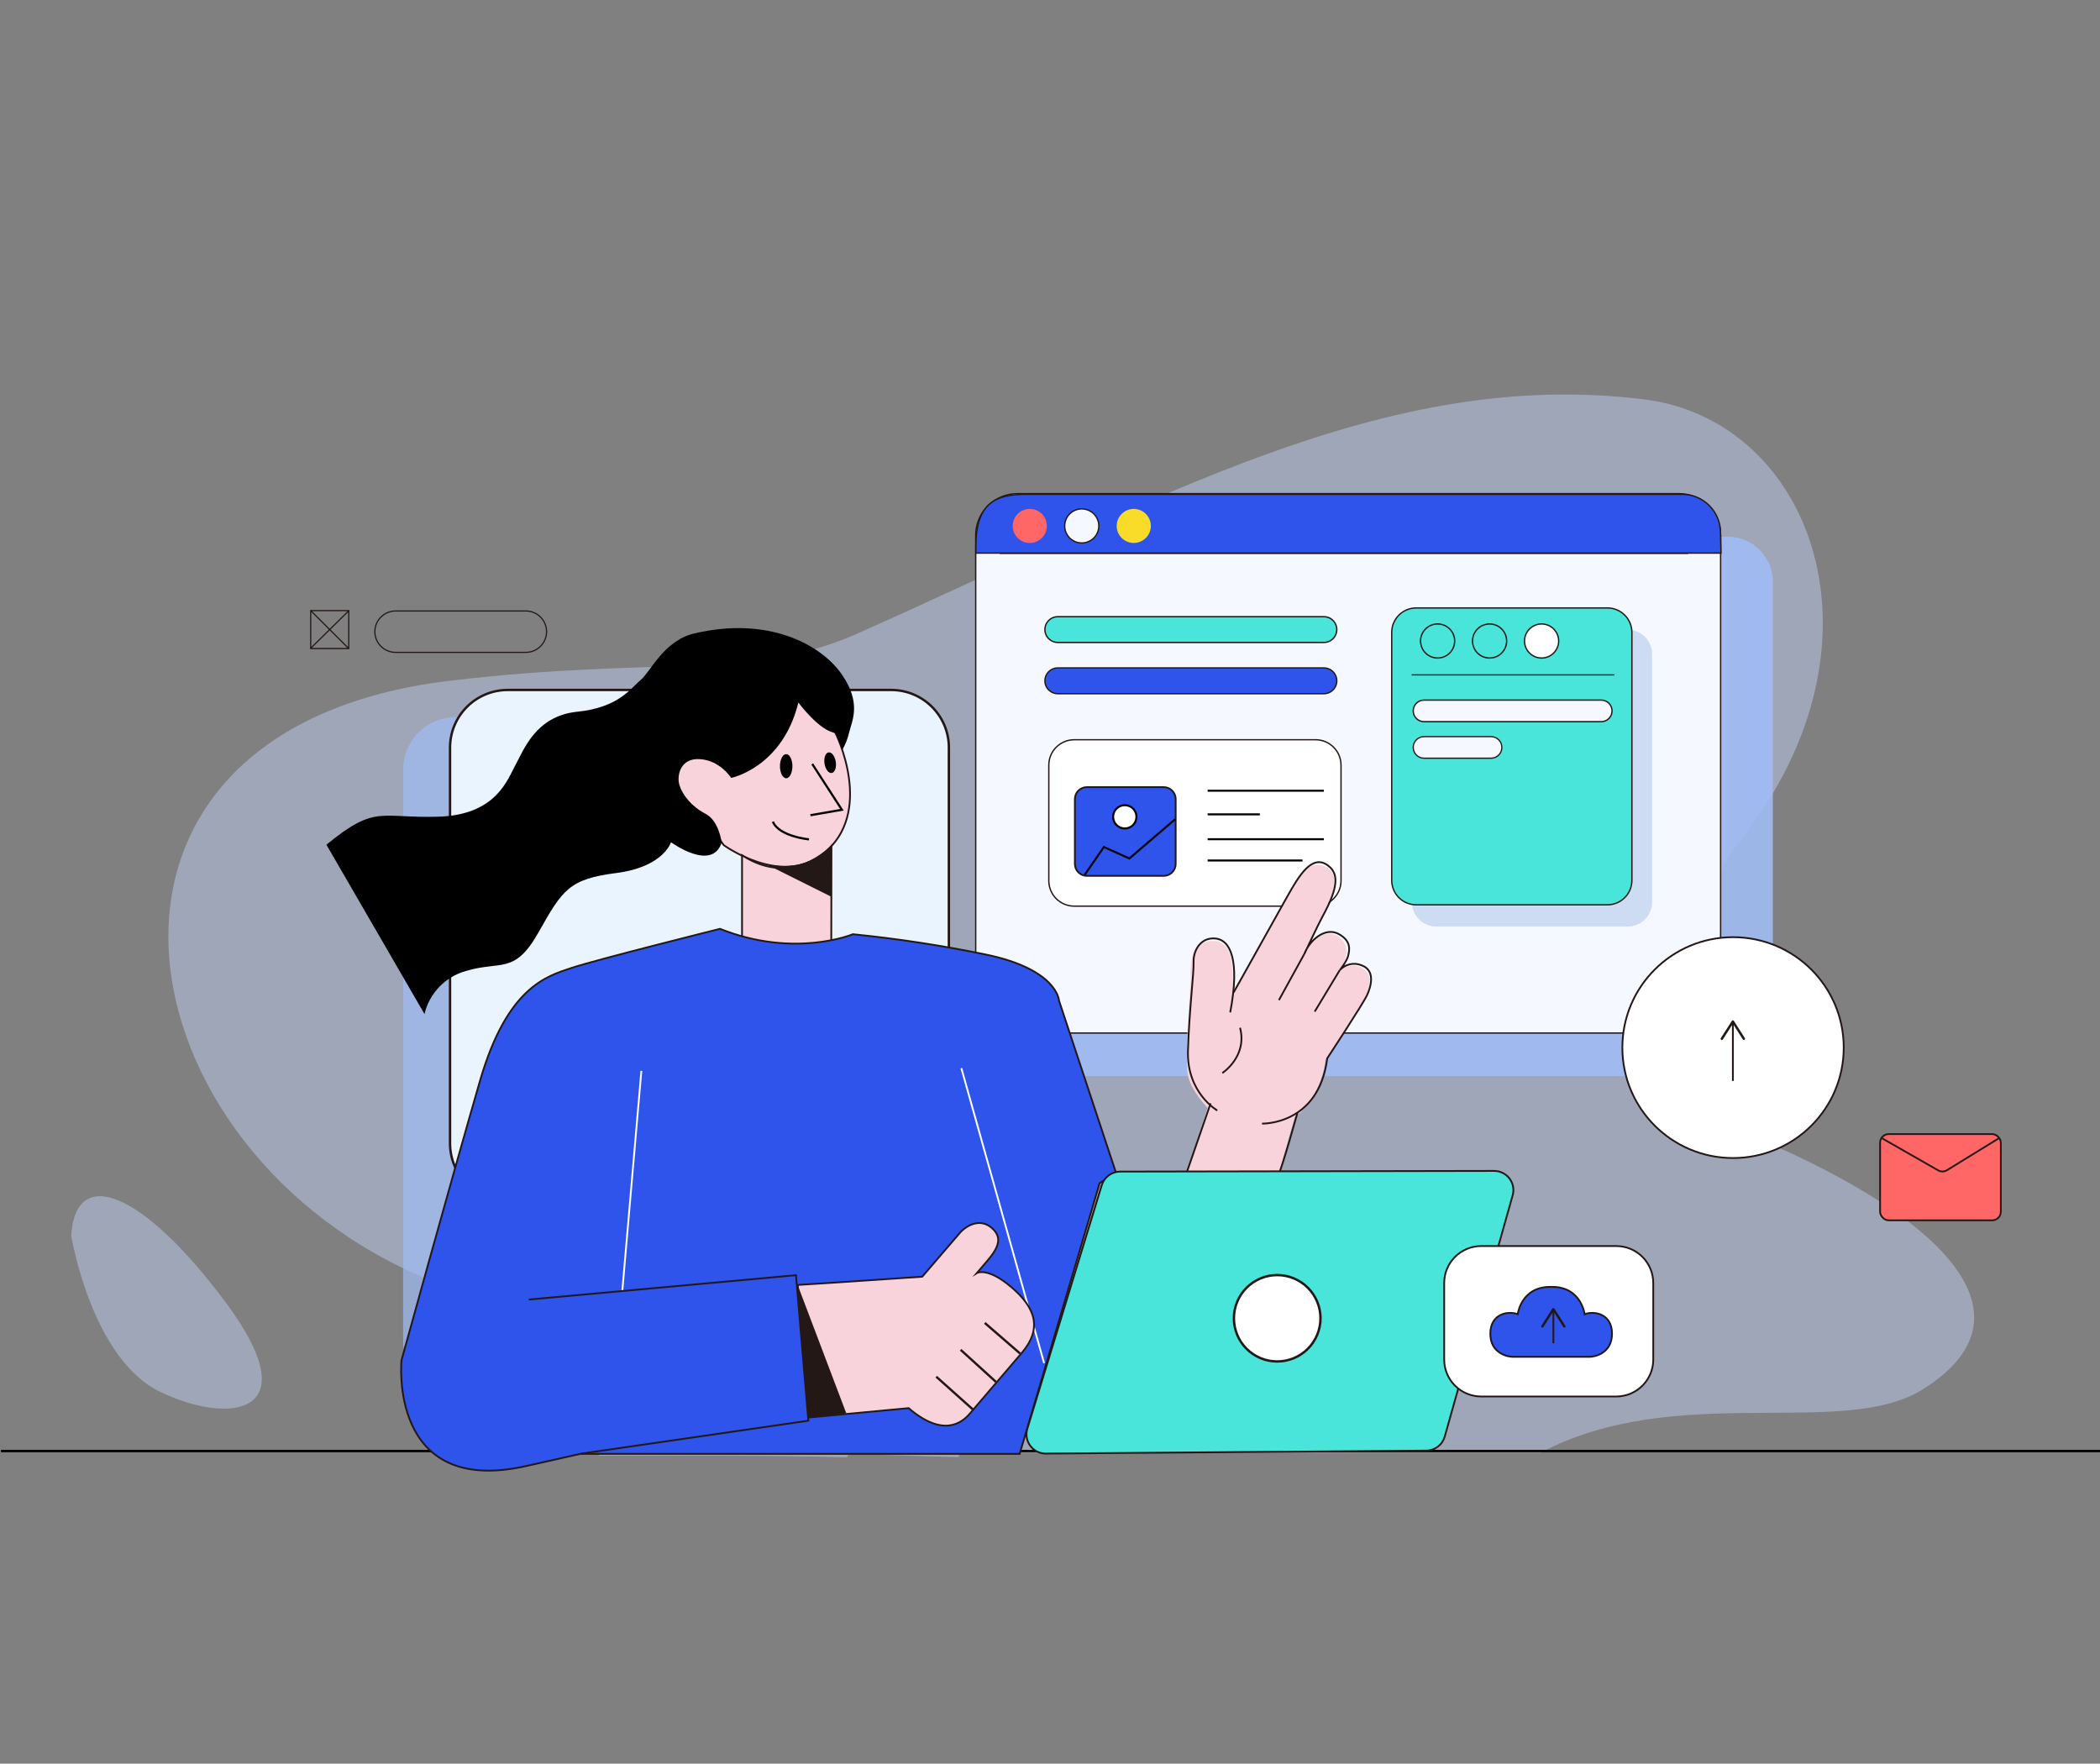 <svg width="487" height="409" viewBox="0 0 487 409" fill="none" xmlns="http://www.w3.org/2000/svg">
<rect x="0" y="0" width="487" height="409" fill="#808080" stroke="none"/>
<g id="pic" clip-path="url(#clip0_938_31384)">
<path id="Vector" opacity="0.46" d="M400.189 260.977C385.855 255.388 389.574 212.641 403.757 194.657C439.712 149.101 420.194 97.451 381.288 92.62C321.206 85.165 268.699 115.865 198.845 146.921C174.383 157.799 152.961 152.108 104.426 157.854C9.363 169.163 26.751 267.681 100.413 297.165C157.255 319.919 128.669 322.747 138.99 337.582C158.165 337.582 177.3 337.486 196.448 337.951C196.47 337.767 196.561 337.599 196.702 337.479C196.842 337.358 197.023 337.295 197.208 337.302C205.605 337.302 213.994 337.766 222.383 337.91C222.327 337.733 222.336 337.541 222.409 337.37C222.482 337.199 222.613 337.059 222.78 336.976C222.891 336.921 223.013 336.892 223.137 336.892H357.249C388.841 320.219 427.234 333.837 445.868 322.221C476.029 303.328 444.766 278.374 400.189 260.977V260.977Z" fill="#C2D3F9"/>
<path id="Vector_2" opacity="0.68" d="M196.962 166.286H105.713C102.473 166.286 99.365 167.57 97.074 169.857C94.783 172.143 93.496 175.243 93.496 178.476V311.152C93.496 314.385 94.783 317.486 97.074 319.772C99.365 322.058 102.473 323.342 105.713 323.342H196.962C200.202 323.342 203.31 322.058 205.601 319.772C207.892 317.486 209.179 314.385 209.179 311.152V178.476C209.179 175.243 207.892 172.143 205.601 169.857C203.31 167.57 200.202 166.286 196.962 166.286Z" fill="#A1BEF7"/>
<g id="Vector_3" style="mix-blend-mode:multiply" opacity="0.87">
<path d="M400.655 124.468H244.88C242.103 124.468 239.44 125.569 237.476 127.528C235.512 129.488 234.409 132.145 234.409 134.916V239.105C234.409 241.876 235.512 244.533 237.476 246.493C239.44 248.452 242.103 249.553 244.88 249.553H400.655C403.432 249.553 406.096 248.452 408.059 246.493C410.023 244.533 411.126 241.876 411.126 239.105V134.916C411.126 132.145 410.023 129.488 408.059 127.528C406.096 125.569 403.432 124.468 400.655 124.468V124.468Z" fill="#A1BEF7"/>
</g>
<path id="Vector_4" d="M206.659 160.006H117.753C115.995 160.006 114.254 160.352 112.629 161.023C111.005 161.694 109.529 162.678 108.285 163.919C107.042 165.159 106.056 166.632 105.383 168.253C104.71 169.873 104.364 171.61 104.364 173.365V265.166C104.364 266.92 104.71 268.657 105.383 270.278C106.056 271.899 107.042 273.372 108.285 274.612C109.529 275.853 111.005 276.837 112.629 277.508C114.254 278.179 115.995 278.524 117.753 278.524H206.659C214.053 278.524 220.048 272.544 220.048 265.166V173.365C220.048 165.987 214.053 160.006 206.659 160.006Z" fill="#EAF4FE" stroke="#231815" stroke-width="0.555" stroke-miterlimit="10"/>
<path id="Vector_5" d="M389.362 114.478H235.93C233.369 114.478 230.913 115.493 229.102 117.3C227.291 119.107 226.273 121.557 226.273 124.113V229.928C226.273 232.483 227.291 234.934 229.102 236.741C230.913 238.547 233.369 239.562 235.93 239.562H389.362C391.923 239.562 394.379 238.547 396.19 236.741C398.001 234.934 399.018 232.483 399.018 229.928V124.113C399.018 121.557 398.001 119.107 396.19 117.3C394.379 115.493 391.923 114.478 389.362 114.478Z" fill="#F5F8FE" stroke="#231815" stroke-width="0.31" stroke-miterlimit="10"/>
<g id="Vector_6" style="mix-blend-mode:multiply" opacity="0.38">
<path d="M377.445 146.02H333.115C331.608 146.02 330.162 146.617 329.096 147.681C328.03 148.744 327.431 150.187 327.431 151.691V209.197C327.431 210.701 328.03 212.144 329.096 213.207C330.162 214.271 331.608 214.869 333.115 214.869H377.445C378.953 214.869 380.399 214.271 381.465 213.207C382.531 212.144 383.129 210.701 383.129 209.197V151.691C383.129 150.187 382.531 148.744 381.465 147.681C380.399 146.617 378.953 146.02 377.445 146.02V146.02Z" fill="#8CACE2"/>
</g>
<path id="Vector_7" d="M305.085 171.547H249.126C247.56 171.547 246.059 172.168 244.952 173.273C243.845 174.377 243.223 175.875 243.223 177.437V204.25C243.223 205.812 243.845 207.31 244.952 208.415C246.059 209.519 247.56 210.14 249.126 210.14H305.085C306.65 210.14 308.152 209.519 309.259 208.415C310.366 207.31 310.988 205.812 310.988 204.25V177.437C310.988 175.875 310.366 174.377 309.259 173.273C308.152 172.168 306.65 171.547 305.085 171.547Z" fill="white" stroke="#231815" stroke-width="0.31" stroke-miterlimit="10"/>
<path id="Vector_8" d="M231.828 128.329H391.513" stroke="#231815" stroke-width="0.275" stroke-miterlimit="10"/>
<path id="Vector_9" d="M0.22 336.502H487.22" stroke="black" stroke-width="0.555" stroke-miterlimit="10"/>
<path id="Vector_10" d="M72.101 141.646L80.71 150.236M72.067 150.324L80.833 141.681M80.874 141.599H72.053V150.399H80.874V141.599ZM121.937 141.687H91.743C91.11 141.687 90.484 141.811 89.9 142.052C89.317 142.294 88.786 142.647 88.339 143.093C87.892 143.539 87.537 144.068 87.295 144.651C87.053 145.233 86.928 145.858 86.928 146.488C86.929 147.762 87.436 148.983 88.339 149.883C89.242 150.783 90.466 151.288 91.743 151.288H121.937C123.214 151.288 124.438 150.783 125.341 149.883C126.243 148.983 126.751 147.762 126.752 146.488C126.752 145.858 126.627 145.233 126.385 144.651C126.143 144.068 125.788 143.539 125.341 143.093C124.894 142.647 124.363 142.294 123.779 142.052C123.195 141.811 122.569 141.687 121.937 141.687V141.687Z" stroke="#231815" stroke-width="0.275" stroke-miterlimit="10"/>
<path id="Vector_11" d="M296.531 272.217L275.39 271.698L280.047 256.891C280.047 256.891 276.082 252.982 275.411 248.985C274.739 244.988 276.13 227.12 276.13 227.12C276.13 227.12 275.541 220.608 278.184 219.077C280.828 217.547 285.252 217.458 285.718 223.751C286.183 230.044 285.718 229.996 285.718 229.996L288.738 225.145L301.209 203.279C301.209 203.279 303.736 199.323 307.338 200.943C310.94 202.562 309.139 207.092 307.742 210.153C306.345 213.215 303.421 218.872 303.421 218.872C303.421 218.872 307.475 214.649 310.762 217.506C314.049 220.362 310.851 224.701 310.851 224.701C310.851 224.701 314.365 222.651 316.837 225.241C319.309 227.83 315.084 233.953 315.084 233.953L307.311 245.897C307.311 245.897 306.845 253.973 300.27 259.05L296.531 272.217V272.217Z" fill="#F9D3DC"/>
<path id="Vector_12" d="M275.219 271.876L280.745 255.88M296.38 272.675C297.243 271.172 300.9 257.991 300.9 257.991" stroke="#231815" stroke-width="0.415" stroke-miterlimit="10"/>
<path id="Vector_13" d="M292.669 260.567C292.669 260.567 305.818 261.005 307.79 245.432C307.79 245.432 316.118 232.771 317.036 230.755C317.953 228.739 319.008 225.056 315.782 223.867C314.927 223.506 313.981 223.417 313.073 223.614C312.166 223.811 311.342 224.284 310.714 224.967C310.714 224.967 312.365 222.877 312.639 221.674C312.913 220.471 313.536 218.257 310.406 216.577C307.276 214.896 303.64 218.08 302.448 221.305C302.448 221.305 305.708 214.335 306.681 212.579C310.434 205.746 310.44 202.624 308.05 200.786C304.366 197.923 301.353 202.835 298.463 208.015C297.641 209.511 286.081 230.16 286.081 230.16" stroke="#231815" stroke-width="0.415" stroke-miterlimit="10"/>
<path id="Vector_14" d="M282.293 257.527C282.293 257.527 275.178 253.461 275.493 243.649C275.808 233.837 276.896 225.603 276.801 223.095C276.705 220.588 278.307 217.369 281.773 217.629C285.238 217.889 287.635 222.474 285.293 234.78" stroke="#231815" stroke-width="0.415" stroke-miterlimit="10"/>
<path id="Vector_15" d="M283.464 248.842C283.464 248.842 289.34 245.022 287.573 238.34M302.435 221.305L296.586 231.93M310.701 224.968L304.886 234.595" stroke="#231815" stroke-width="0.415" stroke-miterlimit="10"/>
<path id="Vector_16" d="M401.901 268.555C416.078 268.555 427.569 257.089 427.569 242.945C427.569 228.801 416.078 217.335 401.901 217.335C387.725 217.335 376.233 228.801 376.233 242.945C376.233 257.089 387.725 268.555 401.901 268.555Z" fill="white" stroke="#231815" stroke-width="0.41" stroke-miterlimit="10"/>
<path id="Vector_17" d="M306.9 143.013H245.381C244.982 143.004 244.585 143.075 244.214 143.222C243.843 143.368 243.505 143.587 243.22 143.865C242.935 144.144 242.709 144.476 242.554 144.843C242.399 145.21 242.32 145.604 242.32 146.002C242.32 146.4 242.399 146.794 242.554 147.161C242.709 147.528 242.935 147.861 243.22 148.139C243.505 148.417 243.843 148.636 244.214 148.783C244.585 148.929 244.982 149 245.381 148.992H306.9C307.303 149.007 307.705 148.94 308.081 148.797C308.458 148.653 308.801 148.435 309.092 148.156C309.382 147.877 309.613 147.543 309.771 147.173C309.928 146.802 310.01 146.404 310.01 146.002C310.01 145.6 309.928 145.202 309.771 144.832C309.613 144.462 309.382 144.127 309.092 143.848C308.801 143.569 308.458 143.351 308.081 143.208C307.705 143.064 307.303 142.998 306.9 143.013Z" fill="#49E5DB" stroke="#231815" stroke-width="0.31" stroke-miterlimit="10"/>
<path id="Vector_18" d="M306.9 154.896H245.381C244.982 154.887 244.585 154.958 244.214 155.105C243.843 155.251 243.505 155.47 243.22 155.748C242.935 156.027 242.709 156.359 242.554 156.726C242.399 157.093 242.32 157.487 242.32 157.885C242.32 158.283 242.399 158.677 242.554 159.044C242.709 159.411 242.935 159.743 243.22 160.022C243.505 160.3 243.843 160.519 244.214 160.666C244.585 160.812 244.982 160.883 245.381 160.874H306.9C307.303 160.889 307.705 160.823 308.081 160.68C308.458 160.536 308.801 160.318 309.092 160.039C309.382 159.76 309.613 159.425 309.771 159.055C309.928 158.685 310.01 158.287 310.01 157.885C310.01 157.483 309.928 157.085 309.771 156.715C309.613 156.345 309.382 156.01 309.092 155.731C308.801 155.452 308.458 155.234 308.081 155.091C307.705 154.947 307.303 154.881 306.9 154.896V154.896Z" fill="#2F54EB" stroke="#231815" stroke-width="0.31" stroke-miterlimit="10"/>
<path id="Vector_19" d="M269.864 182.542H252.051C251.314 182.542 250.606 182.834 250.085 183.354C249.563 183.874 249.271 184.58 249.271 185.316V200.341C249.271 200.706 249.342 201.066 249.482 201.403C249.622 201.74 249.827 202.045 250.085 202.303C250.343 202.561 250.65 202.765 250.987 202.904C251.324 203.044 251.686 203.116 252.051 203.116H269.864C270.229 203.116 270.59 203.044 270.928 202.904C271.265 202.765 271.572 202.561 271.83 202.303C272.088 202.045 272.293 201.74 272.433 201.403C272.572 201.066 272.644 200.706 272.644 200.341V185.316C272.644 184.58 272.351 183.874 271.83 183.354C271.308 182.834 270.601 182.542 269.864 182.542V182.542Z" fill="#2F54EB" stroke="#231815" stroke-width="0.415" stroke-miterlimit="10"/>
<path id="Vector_20" d="M280.061 183.368H307.009M280.061 188.855H292.162M280.061 194.615H307.009M280.061 199.549H302.058M251.537 202.89L256.002 196.426L261.899 199.084L272.541 189.976" stroke="black" stroke-width="0.465" stroke-miterlimit="10"/>
<path id="Vector_21" d="M260.844 192.122C261.2 192.122 261.551 192.052 261.88 191.916C262.208 191.781 262.506 191.582 262.757 191.331C263.008 191.081 263.208 190.783 263.344 190.456C263.479 190.128 263.549 189.777 263.549 189.423C263.549 189.068 263.479 188.717 263.344 188.39C263.208 188.062 263.008 187.765 262.757 187.514C262.506 187.264 262.208 187.065 261.88 186.929C261.551 186.793 261.2 186.724 260.844 186.724C260.127 186.724 259.439 187.008 258.931 187.514C258.424 188.02 258.139 188.707 258.139 189.423C258.139 190.138 258.424 190.825 258.931 191.331C259.439 191.837 260.127 192.122 260.844 192.122V192.122Z" fill="white" stroke="black" stroke-width="0.465" stroke-miterlimit="10"/>
<path id="Vector_22" d="M372.762 140.983H328.432C326.924 140.983 325.478 141.581 324.412 142.645C323.346 143.708 322.748 145.151 322.748 146.655V204.161C322.748 205.665 323.346 207.108 324.412 208.171C325.478 209.235 326.924 209.832 328.432 209.832H372.762C374.269 209.832 375.715 209.235 376.781 208.171C377.847 207.108 378.446 205.665 378.446 204.161V146.655C378.446 145.151 377.847 143.708 376.781 142.645C375.715 141.581 374.269 140.983 372.762 140.983V140.983Z" fill="#49E5DB" stroke="#231815" stroke-width="0.31" stroke-miterlimit="10"/>
<path id="Vector_23" d="M327.383 156.508H374.405" stroke="#231815" stroke-width="0.275" stroke-miterlimit="10"/>
<path id="Vector_24" d="M333.39 152.6C334.44 152.6 335.447 152.184 336.189 151.443C336.931 150.702 337.348 149.698 337.348 148.65C337.348 147.603 336.931 146.598 336.189 145.857C335.447 145.117 334.44 144.701 333.39 144.701C332.34 144.701 331.333 145.117 330.591 145.857C329.849 146.598 329.432 147.603 329.432 148.65C329.432 149.698 329.849 150.702 330.591 151.443C331.333 152.184 332.34 152.6 333.39 152.6V152.6Z" stroke="#231815" stroke-width="0.31" stroke-miterlimit="10"/>
<path id="Vector_25" d="M345.443 152.6C346.493 152.6 347.499 152.184 348.242 151.443C348.984 150.702 349.401 149.698 349.401 148.65C349.401 147.603 348.984 146.598 348.242 145.857C347.499 145.117 346.493 144.701 345.443 144.701C344.393 144.701 343.386 145.117 342.644 145.857C341.901 146.598 341.484 147.603 341.484 148.65C341.484 149.698 341.901 150.702 342.644 151.443C343.386 152.184 344.393 152.6 345.443 152.6Z" fill="#49E5DB" stroke="#231815" stroke-width="0.31" stroke-miterlimit="10"/>
<path id="Vector_26" d="M357.503 152.6C358.553 152.6 359.559 152.184 360.302 151.443C361.044 150.702 361.461 149.698 361.461 148.65C361.461 147.603 361.044 146.598 360.302 145.857C359.559 145.117 358.553 144.701 357.503 144.701C356.453 144.701 355.446 145.117 354.704 145.857C353.961 146.598 353.544 147.603 353.544 148.65C353.544 149.698 353.961 150.702 354.704 151.443C355.446 152.184 356.453 152.6 357.503 152.6Z" fill="white" stroke="#231815" stroke-width="0.31" stroke-miterlimit="10"/>
<path id="Vector_27" d="M371.337 162.357H330.239C329.575 162.357 328.937 162.62 328.467 163.089C327.997 163.558 327.733 164.195 327.733 164.858C327.733 165.521 327.997 166.157 328.467 166.626C328.937 167.095 329.575 167.359 330.239 167.359H371.337C372.002 167.359 372.639 167.095 373.109 166.626C373.579 166.157 373.843 165.521 373.843 164.858C373.843 164.195 373.579 163.558 373.109 163.089C372.639 162.62 372.002 162.357 371.337 162.357V162.357Z" fill="#F5F8FE" stroke="#231815" stroke-width="0.31" stroke-miterlimit="10"/>
<path id="Vector_28" d="M345.785 170.83H330.239C329.575 170.83 328.937 171.093 328.467 171.562C327.997 172.031 327.733 172.667 327.733 173.33C327.733 173.994 327.997 174.63 328.467 175.099C328.937 175.568 329.575 175.831 330.239 175.831H345.785C346.45 175.831 347.088 175.568 347.558 175.099C348.028 174.63 348.292 173.994 348.292 173.33C348.292 172.667 348.028 172.031 347.558 171.562C347.088 171.093 346.45 170.83 345.785 170.83V170.83Z" fill="#F5F8FE" stroke="#231815" stroke-width="0.29" stroke-miterlimit="10"/>
<path id="Vector_29" d="M401.86 250.673V237.287" stroke="#231815" stroke-width="0.41" stroke-miterlimit="10"/>
<path id="Vector_30" d="M404.559 241.128C404.495 241.167 404.418 241.179 404.346 241.163C404.273 241.146 404.209 241.101 404.168 241.039L401.861 237.417L399.546 241.039C399.517 241.089 399.474 241.129 399.423 241.153C399.371 241.178 399.313 241.187 399.256 241.178C399.199 241.168 399.147 241.142 399.105 241.103C399.064 241.063 399.035 241.012 399.024 240.955C399.017 240.918 399.018 240.879 399.027 240.842C399.034 240.804 399.05 240.769 399.073 240.738L401.621 236.748C401.646 236.707 401.681 236.673 401.722 236.649C401.765 236.627 401.813 236.616 401.861 236.618C401.907 236.618 401.953 236.63 401.994 236.652C402.035 236.675 402.069 236.708 402.093 236.748L404.641 240.738C404.673 240.782 404.69 240.834 404.689 240.888C404.689 240.936 404.677 240.982 404.654 241.024C404.631 241.066 404.599 241.101 404.559 241.128V241.128Z" fill="#231815"/>
<path id="Vector_31" d="M399.107 128.268H226.301V126.73C226.301 116.706 230.841 114.629 237.895 114.629H390.088C392.413 114.628 394.646 115.535 396.309 117.155C397.973 118.776 398.936 120.981 398.991 123.3L399.107 128.268Z" fill="#2F54EB" stroke="#231815" stroke-width="0.31" stroke-miterlimit="10"/>
<path id="Vector_32" d="M238.812 125.917C239.862 125.917 240.869 125.5 241.611 124.76C242.354 124.019 242.771 123.014 242.771 121.967C242.771 120.92 242.354 119.915 241.611 119.174C240.869 118.434 239.862 118.018 238.812 118.018C237.763 118.018 236.756 118.434 236.013 119.174C235.271 119.915 234.854 120.92 234.854 121.967C234.854 123.014 235.271 124.019 236.013 124.76C236.756 125.5 237.763 125.917 238.812 125.917V125.917Z" fill="#FF6666"/>
<path id="Vector_33" d="M250.866 125.917C251.916 125.917 252.923 125.5 253.665 124.76C254.407 124.019 254.825 123.014 254.825 121.967C254.825 120.92 254.407 119.915 253.665 119.174C252.923 118.434 251.916 118.018 250.866 118.018C249.816 118.018 248.809 118.434 248.067 119.174C247.325 119.915 246.908 120.92 246.908 121.967C246.908 123.014 247.325 124.019 248.067 124.76C248.809 125.5 249.816 125.917 250.866 125.917V125.917Z" fill="#F5F8FE" stroke="#231815" stroke-width="0.31" stroke-miterlimit="10"/>
<path id="Vector_34" d="M262.926 125.917C263.976 125.917 264.983 125.5 265.725 124.76C266.468 124.019 266.885 123.014 266.885 121.967C266.885 120.92 266.468 119.915 265.725 119.174C264.983 118.434 263.976 118.018 262.926 118.018C261.876 118.018 260.869 118.434 260.127 119.174C259.385 119.915 258.968 120.92 258.968 121.967C258.968 123.014 259.385 124.019 260.127 124.76C260.869 125.5 261.876 125.917 262.926 125.917V125.917Z" fill="#F8DC29"/>
<path id="Vector_35" d="M193.744 169.962C193.744 169.962 203.092 188.534 190.73 198.148C181.088 205.664 167.822 195.975 167.822 195.975L164.008 190.509L149.373 185.596L155.92 165.869L181.677 159.036L193.744 169.962V169.962Z" fill="#F9D3DC" stroke="#231815" stroke-width="0.415" stroke-miterlimit="10"/>
<path id="Vector_36" d="M75.697 195.893L98.44 235.156C98.998 232.798 100.176 230.632 101.852 228.88C103.53 227.129 105.645 225.856 107.98 225.193C116.198 222.713 119.308 226.122 124.889 216.215C130.471 206.307 131.97 203.861 142.942 202.453C153.913 201.045 155.611 195.313 155.611 195.313C155.611 195.313 165.089 202.262 167.356 195.401C167.356 195.401 166.788 190.372 163.624 188.726C160.46 187.079 158.248 184.434 157.522 181.893C156.981 180 157.652 175.709 162.364 176.05C167.075 176.392 169.555 180.403 169.555 180.403C169.555 180.403 181.423 178.046 185.149 162.917C185.149 162.917 190.025 169.525 193.716 169.962L195.373 173.843C196.093 172.572 196.621 171.202 196.942 169.778C197.626 167.045 199.832 162.999 195.147 156.296C190.463 149.593 178.28 142.767 160.871 146.935C153.94 148.596 150.756 155.927 148.544 157.724C146.332 159.521 143.551 164.086 133.847 165.056C124.143 166.026 121.362 174.171 119.561 177.356C117.76 180.54 115.274 188.972 101.687 189.395C88.099 189.819 87.147 186.491 75.697 195.893Z" fill="#010001"/>
<path id="Vector_37" d="M172.082 198.339V221.216C172.082 221.216 183.799 229.921 192.771 221.216L192.819 196.201C192.819 196.201 184.046 206.061 172.082 198.339V198.339Z" fill="#F9D3DC" stroke="#231815" stroke-width="0.415" stroke-miterlimit="10"/>
<path id="Vector_38" d="M166.972 215.401C166.972 215.401 138.044 222.617 132.415 224.51C126.786 226.402 117.636 228.903 111.342 250.55C105.049 272.197 93.105 315.463 93.105 315.463C93.105 315.463 89.955 347.175 122.012 339.987L134.586 337.158H236.463L255.002 274.39L258.776 271.883L245.585 232.026C245.585 232.026 245.27 224.81 228.608 221.36C218.424 219.261 208.137 217.689 197.79 216.652C197.79 216.652 184.271 222.31 166.972 215.401Z" fill="#2F54EB" stroke="#231815" stroke-width="0.415" stroke-miterlimit="10"/>
<path id="Vector_39" d="M148.735 248.343L144.332 299.174" stroke="white" stroke-width="0.415" stroke-miterlimit="10"/>
<path id="Vector_40" d="M122.636 301.367L184.587 295.723L187.463 329.464L134.586 337.13" fill="#2F54EB"/>
<path id="Vector_41" d="M122.636 301.367L184.587 295.723L187.463 329.464L134.586 337.13" stroke="#231815" stroke-width="0.415" stroke-miterlimit="10"/>
<path id="Vector_42" d="M222.945 247.721L242.127 316.112" stroke="white" stroke-width="0.415" stroke-miterlimit="10"/>
<path id="Vector_43" d="M350.737 277.397L335.04 333.154C334.777 334.083 334.219 334.903 333.45 335.489C332.68 336.075 331.741 336.397 330.773 336.406L242.552 337.09C241.851 337.096 241.158 336.938 240.529 336.628C239.901 336.317 239.355 335.864 238.935 335.304C238.515 334.743 238.233 334.092 238.114 333.402C237.994 332.713 238.038 332.005 238.244 331.336L255.502 274.855C255.782 273.943 256.347 273.144 257.114 272.576C257.883 272.008 258.813 271.701 259.769 271.698L346.491 271.541C347.199 271.54 347.897 271.707 348.527 272.028C349.158 272.349 349.703 272.815 350.118 273.388C350.532 273.96 350.805 274.623 350.912 275.321C351.02 276.02 350.96 276.733 350.737 277.404V277.397V277.397Z" fill="#49E5DB" stroke="#231815" stroke-width="0.415" stroke-miterlimit="10"/>
<path id="Vector_44" d="M296.189 315.73C298.852 315.73 301.406 314.675 303.288 312.796C305.171 310.918 306.229 308.37 306.229 305.713C306.229 303.056 305.171 300.508 303.288 298.63C301.406 296.751 298.852 295.696 296.189 295.696C293.527 295.696 290.973 296.751 289.09 298.63C287.207 300.508 286.149 303.056 286.149 305.713C286.149 308.37 287.207 310.918 289.09 312.796C290.973 314.675 293.527 315.73 296.189 315.73V315.73Z" fill="white" stroke="#231815" stroke-width="0.555" stroke-miterlimit="10"/>
<path id="Vector_45" d="M177.615 200.389L192.846 207.988V196.167C192.846 196.167 187.552 202.596 177.615 200.389Z" fill="#231815"/>
<path id="Vector_46" d="M193.627 297.438L213.871 296.071L222.52 286.006C224.184 284.066 227.314 282.494 229.93 284.708C232.546 286.922 231.622 289.286 228.958 292.395L226.52 295.244C226.52 295.244 228.944 293.727 234.525 298.483C240.107 303.239 241.812 308.049 236.936 313.762L224.869 327.865C222.979 330.065 218.63 333.331 210.713 326.553L187.511 328.733L185.004 297.984L193.627 297.438V297.438Z" fill="#F9D3DC" stroke="#231815" stroke-width="0.415" stroke-miterlimit="10"/>
<path id="Vector_47" d="M228.376 306.792L236.553 313.878M222.78 313.024L230.964 320.465M217.124 319.263L225.807 327.032" stroke="#231815" stroke-width="0.535" stroke-miterlimit="10"/>
<path id="Vector_48" d="M184.977 297.984L196.27 327.783L187.484 328.733L184.977 297.984Z" fill="#231815"/>
<path id="Vector_49" opacity="0.46" d="M16.52 286.512C16.52 286.512 21.128 315.149 37.27 322.843C53.412 330.537 71.773 328.118 52.337 302.03C32.901 275.941 17.478 270.291 16.52 286.512V286.512Z" fill="#C2D3F9"/>
<path id="Vector_50" d="M374.816 288.965H343.498C341.222 288.965 339.04 289.867 337.43 291.473C335.821 293.078 334.917 295.256 334.917 297.527V315.292C334.917 317.563 335.821 319.741 337.43 321.346C339.04 322.952 341.222 323.854 343.498 323.854H374.816C377.092 323.854 379.274 322.952 380.884 321.346C382.493 319.741 383.397 317.563 383.397 315.292V297.527C383.397 295.256 382.493 293.078 380.884 291.473C379.274 289.867 377.092 288.965 374.816 288.965V288.965Z" fill="white" stroke="#231815" stroke-width="0.41" stroke-miterlimit="10"/>
<g id="Union">
<path fill-rule="evenodd" clip-rule="evenodd" d="M350.783 314.655H358.328H361.118H368.662C369.738 314.655 373.833 313.903 373.833 309.284C373.833 304.665 369.724 303.913 367.478 304.774C367.478 304.774 366.724 298.433 359.944 298.433C359.87 298.433 359.796 298.434 359.723 298.435C359.65 298.434 359.576 298.433 359.501 298.433C352.721 298.433 351.968 304.774 351.968 304.774C349.722 303.913 345.613 304.665 345.613 309.284C345.613 313.903 349.708 314.655 350.783 314.655Z" fill="#2F54EB"/>
<path d="M367.478 304.774L367.272 304.799L367.303 305.063L367.552 304.968L367.478 304.774ZM359.723 298.435L359.719 298.643L359.727 298.643L359.723 298.435ZM351.968 304.774L351.894 304.968L352.143 305.063L352.174 304.799L351.968 304.774ZM358.328 314.447H350.783V314.862H358.328V314.447ZM358.328 314.862H361.118V314.447H358.328V314.862ZM361.118 314.862H368.662V314.447H361.118V314.862ZM368.662 314.862C369.231 314.862 370.566 314.667 371.765 313.875C372.978 313.073 374.04 311.668 374.04 309.284H373.625C373.625 311.519 372.64 312.799 371.536 313.528C370.419 314.266 369.169 314.447 368.662 314.447V314.862ZM374.04 309.284C374.04 306.901 372.974 305.484 371.591 304.789C370.226 304.102 368.575 304.131 367.403 304.58L367.552 304.968C368.626 304.556 370.154 304.53 371.404 305.159C372.638 305.78 373.625 307.048 373.625 309.284H374.04ZM367.478 304.774C367.684 304.75 367.684 304.749 367.684 304.749C367.684 304.749 367.684 304.749 367.684 304.749C367.684 304.749 367.683 304.748 367.683 304.748C367.683 304.747 367.683 304.745 367.683 304.743C367.682 304.74 367.682 304.735 367.681 304.728C367.679 304.715 367.676 304.696 367.673 304.671C367.665 304.622 367.653 304.551 367.636 304.462C367.601 304.283 367.543 304.029 367.453 303.724C367.272 303.116 366.959 302.304 366.427 301.49C365.358 299.854 363.414 298.226 359.944 298.226V298.641C363.255 298.641 365.077 300.182 366.08 301.717C366.584 302.489 366.883 303.262 367.055 303.842C367.141 304.132 367.196 304.374 367.228 304.541C367.245 304.625 367.256 304.691 367.262 304.735C367.266 304.757 367.268 304.773 367.27 304.784C367.27 304.789 367.271 304.793 367.271 304.796C367.271 304.797 367.271 304.798 367.272 304.798C367.272 304.799 367.272 304.799 367.272 304.799C367.272 304.799 367.272 304.799 367.272 304.799C367.272 304.799 367.272 304.799 367.478 304.774ZM359.944 298.226C359.869 298.226 359.793 298.226 359.719 298.228L359.727 298.643C359.799 298.641 359.871 298.641 359.944 298.641V298.226ZM359.501 298.641C359.575 298.641 359.647 298.641 359.719 298.643L359.727 298.228C359.652 298.226 359.577 298.226 359.501 298.226V298.641ZM351.968 304.774C352.174 304.799 352.174 304.799 352.174 304.799C352.174 304.799 352.174 304.799 352.174 304.799C352.174 304.799 352.174 304.799 352.174 304.798C352.174 304.798 352.174 304.797 352.175 304.796C352.175 304.793 352.175 304.789 352.176 304.784C352.178 304.773 352.18 304.757 352.183 304.735C352.19 304.691 352.201 304.625 352.217 304.541C352.25 304.374 352.305 304.132 352.391 303.842C352.563 303.262 352.862 302.489 353.366 301.717C354.369 300.182 356.191 298.641 359.501 298.641V298.226C356.032 298.226 354.087 299.854 353.019 301.49C352.487 302.304 352.174 303.116 351.993 303.724C351.902 304.029 351.845 304.283 351.81 304.462C351.793 304.551 351.781 304.622 351.773 304.671C351.769 304.696 351.767 304.715 351.765 304.728C351.764 304.735 351.763 304.74 351.763 304.743C351.763 304.745 351.762 304.747 351.762 304.748C351.762 304.748 351.762 304.749 351.762 304.749C351.762 304.749 351.762 304.749 351.762 304.749C351.762 304.749 351.762 304.75 351.968 304.774ZM345.82 309.284C345.82 307.048 346.808 305.78 348.041 305.159C349.292 304.53 350.82 304.556 351.894 304.968L352.042 304.58C350.87 304.131 349.22 304.102 347.855 304.789C346.472 305.484 345.405 306.901 345.405 309.284H345.82ZM350.783 314.447C350.277 314.447 349.026 314.266 347.909 313.528C346.805 312.799 345.82 311.519 345.82 309.284H345.405C345.405 311.668 346.468 313.073 347.681 313.875C348.88 314.667 350.215 314.862 350.783 314.862V314.447Z" fill="#231815"/>
</g>
<path id="Vector_51" d="M182.32 180.478C183.119 180.478 183.765 179.226 183.765 177.683C183.765 176.14 183.119 174.889 182.32 174.889C181.521 174.889 180.875 176.14 180.875 177.683C180.875 179.226 181.521 180.478 182.32 180.478ZM192.876 179.259C193.598 179.151 194.021 177.995 193.823 176.677C193.624 175.36 192.878 174.38 192.156 174.488C191.434 174.597 191.009 175.752 191.209 177.07C191.408 178.387 192.154 179.367 192.876 179.259Z" fill="black"/>
<path id="Vector_52" d="M188.36 177.164L195.236 187.789L187.935 189.053M187.607 194.65C187.607 194.65 180.683 194.007 179.231 190.55" stroke="black" stroke-width="0.5" stroke-miterlimit="10"/>
<path id="Vector_53" d="M360.237 311.51V303.995" stroke="#231815" stroke-width="0.41" stroke-miterlimit="10"/>
<path id="Vector_54" d="M362.935 307.835C362.871 307.874 362.794 307.887 362.721 307.87C362.649 307.853 362.585 307.809 362.544 307.746L360.237 304.125L357.922 307.746C357.893 307.796 357.85 307.836 357.799 307.861C357.747 307.886 357.689 307.894 357.632 307.885C357.575 307.876 357.523 307.85 357.481 307.81C357.44 307.77 357.411 307.719 357.4 307.663C357.393 307.625 357.394 307.587 357.403 307.549C357.41 307.512 357.426 307.476 357.449 307.446L359.997 303.455C360.022 303.414 360.057 303.38 360.098 303.357C360.141 303.335 360.189 303.324 360.237 303.325C360.283 303.325 360.329 303.337 360.37 303.36C360.411 303.383 360.445 303.415 360.469 303.455L363.017 307.446C363.049 307.489 363.066 307.542 363.065 307.596C363.065 307.643 363.052 307.69 363.03 307.732C363.007 307.773 362.974 307.809 362.935 307.835V307.835Z" fill="#231815"/>
<rect id="Rectangle 87" x="436" y="263" width="28" height="20" rx="2" fill="#FF6666" stroke="#231815" stroke-width="0.41" stroke-miterlimit="10"/>
<path id="Vector 14" d="M436.5 264L449.47 271.411C450.105 271.774 450.887 271.762 451.51 271.378L463.5 264" stroke="#231815" stroke-width="0.41" stroke-miterlimit="10"/>
</g>
<defs>
<clipPath id="clip0_938_31384">
<rect width="487" height="409" fill="white"/>
</clipPath>
</defs>
</svg>
